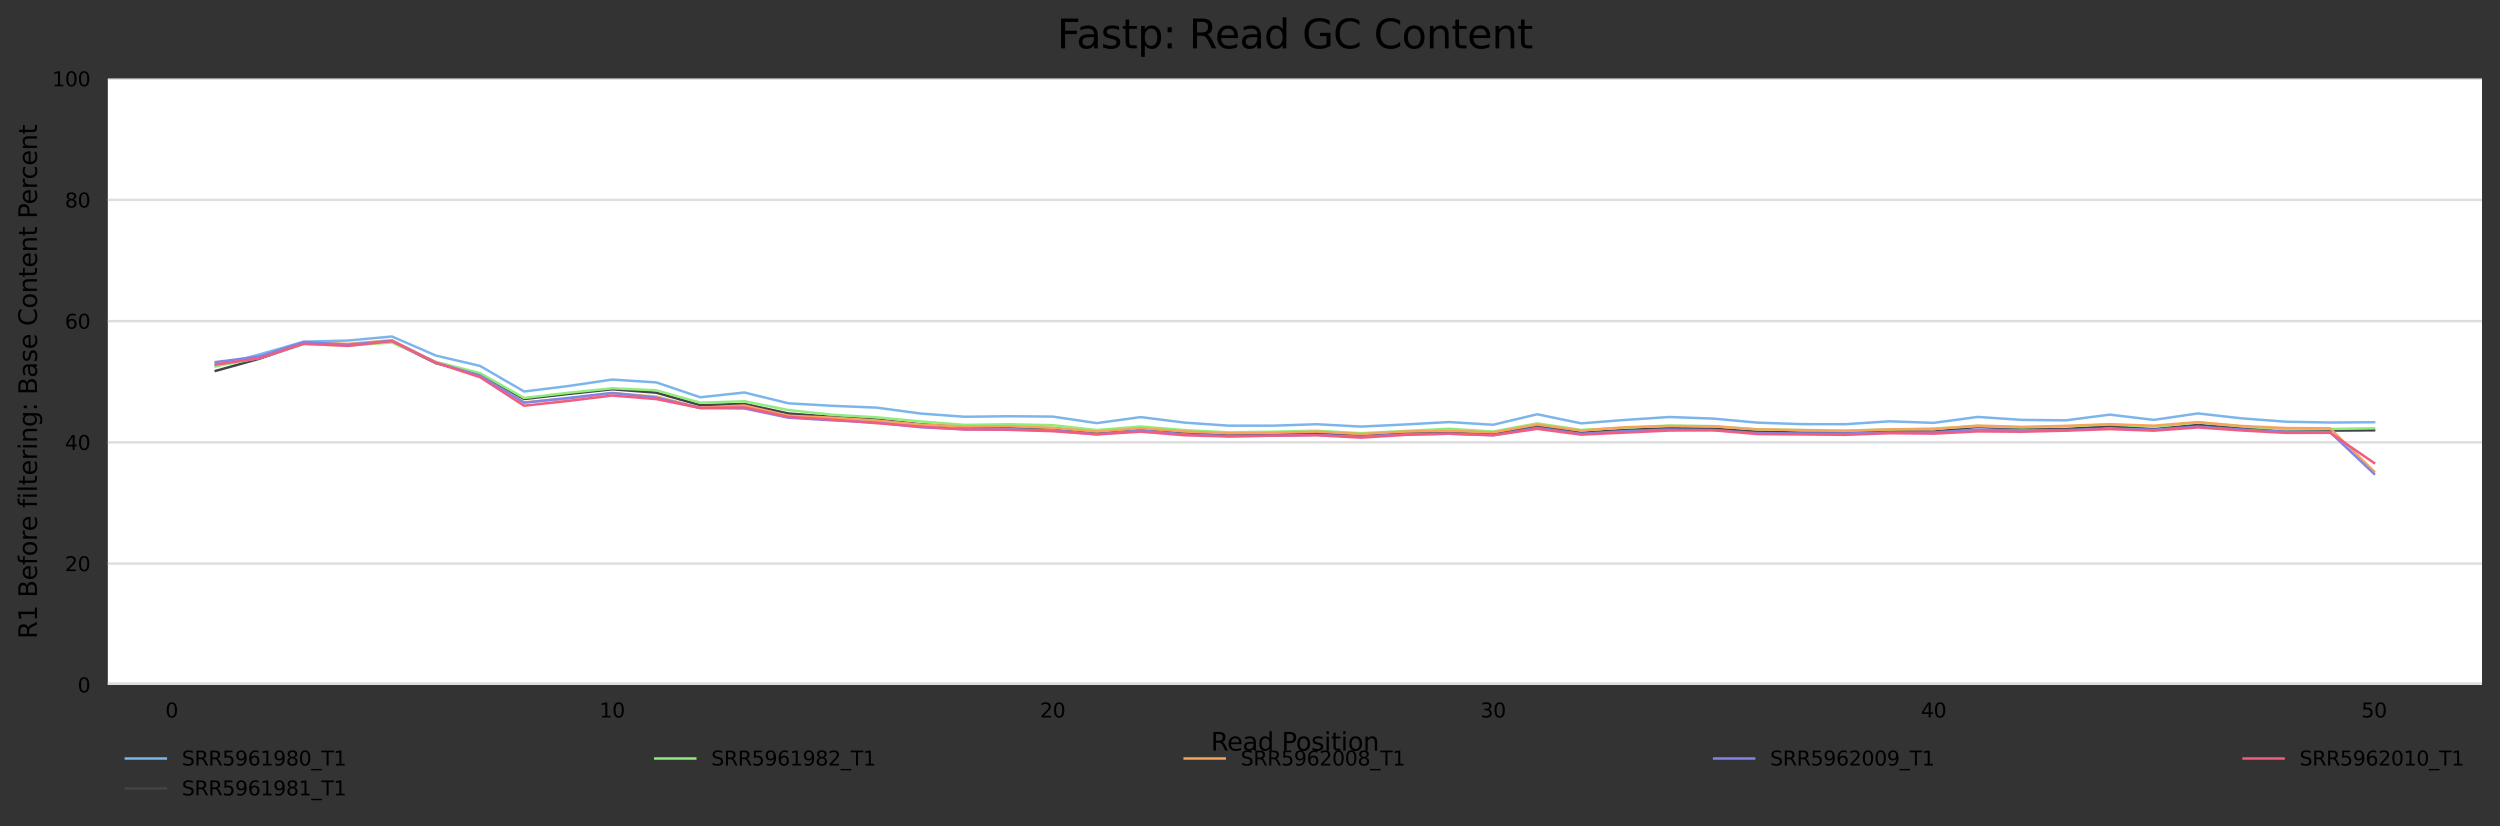 <?xml version="1.0" encoding="utf-8" standalone="no"?>
<!DOCTYPE svg PUBLIC "-//W3C//DTD SVG 1.1//EN"
  "http://www.w3.org/Graphics/SVG/1.1/DTD/svg11.dtd">
<svg xmlns:xlink="http://www.w3.org/1999/xlink" width="1000.278pt" height="330.542pt" viewBox="0 0 1000.278 330.542" xmlns="http://www.w3.org/2000/svg" version="1.1">
 <rect x="0" y="0" width="1000.278" height="330.542" fill="#333333" stroke="none"/>
 <defs>
  <style type="text/css">*{stroke-linejoin: round; stroke-linecap: butt}</style>
 </defs>
 <g id="figure_1">
  <g id="axes_1">
   <g id="patch_1">
    <path d="M 43.148 273.99 
L 993.078 273.99 
L 993.078 31.483 
L 43.148 31.483 
z
" style="fill: #ffffff"/>
   </g>
   <g id="matplotlib.axis_1">
    <g id="xtick_1">
     <g id="text_1">
      <!-- 0 -->
      <g transform="translate(66.158 287.069) scale(0.08 -0.08)">
       <defs>
        <path id="DejaVuSans-30" d="M 2034 4250 
Q 1547 4250 1301 3770 
Q 1056 3291 1056 2328 
Q 1056 1369 1301 889 
Q 1547 409 2034 409 
Q 2525 409 2770 889 
Q 3016 1369 3016 2328 
Q 3016 3291 2770 3770 
Q 2525 4250 2034 4250 
z
M 2034 4750 
Q 2819 4750 3233 4129 
Q 3647 3509 3647 2328 
Q 3647 1150 3233 529 
Q 2819 -91 2034 -91 
Q 1250 -91 836 529 
Q 422 1150 422 2328 
Q 422 3509 836 4129 
Q 1250 4750 2034 4750 
z
" transform="scale(0.016)"/>
       </defs>
       <use xlink:href="#DejaVuSans-30"/>
      </g>
     </g>
    </g>
    <g id="xtick_2">
     <g id="text_2">
      <!-- 10 -->
      <g transform="translate(239.852 287.069) scale(0.08 -0.08)">
       <defs>
        <path id="DejaVuSans-31" d="M 794 531 
L 1825 531 
L 1825 4091 
L 703 3866 
L 703 4441 
L 1819 4666 
L 2450 4666 
L 2450 531 
L 3481 531 
L 3481 0 
L 794 0 
L 794 531 
z
" transform="scale(0.016)"/>
       </defs>
       <use xlink:href="#DejaVuSans-31"/>
       <use xlink:href="#DejaVuSans-30" x="63.623"/>
      </g>
     </g>
    </g>
    <g id="xtick_3">
     <g id="text_3">
      <!-- 20 -->
      <g transform="translate(416.091 287.069) scale(0.08 -0.08)">
       <defs>
        <path id="DejaVuSans-32" d="M 1228 531 
L 3431 531 
L 3431 0 
L 469 0 
L 469 531 
Q 828 903 1448 1529 
Q 2069 2156 2228 2338 
Q 2531 2678 2651 2914 
Q 2772 3150 2772 3378 
Q 2772 3750 2511 3984 
Q 2250 4219 1831 4219 
Q 1534 4219 1204 4116 
Q 875 4013 500 3803 
L 500 4441 
Q 881 4594 1212 4672 
Q 1544 4750 1819 4750 
Q 2544 4750 2975 4387 
Q 3406 4025 3406 3419 
Q 3406 3131 3298 2873 
Q 3191 2616 2906 2266 
Q 2828 2175 2409 1742 
Q 1991 1309 1228 531 
z
" transform="scale(0.016)"/>
       </defs>
       <use xlink:href="#DejaVuSans-32"/>
       <use xlink:href="#DejaVuSans-30" x="63.623"/>
      </g>
     </g>
    </g>
    <g id="xtick_4">
     <g id="text_4">
      <!-- 30 -->
      <g transform="translate(592.331 287.069) scale(0.08 -0.08)">
       <defs>
        <path id="DejaVuSans-33" d="M 2597 2516 
Q 3050 2419 3304 2112 
Q 3559 1806 3559 1356 
Q 3559 666 3084 287 
Q 2609 -91 1734 -91 
Q 1441 -91 1130 -33 
Q 819 25 488 141 
L 488 750 
Q 750 597 1062 519 
Q 1375 441 1716 441 
Q 2309 441 2620 675 
Q 2931 909 2931 1356 
Q 2931 1769 2642 2001 
Q 2353 2234 1838 2234 
L 1294 2234 
L 1294 2753 
L 1863 2753 
Q 2328 2753 2575 2939 
Q 2822 3125 2822 3475 
Q 2822 3834 2567 4026 
Q 2313 4219 1838 4219 
Q 1578 4219 1281 4162 
Q 984 4106 628 3988 
L 628 4550 
Q 988 4650 1302 4700 
Q 1616 4750 1894 4750 
Q 2613 4750 3031 4423 
Q 3450 4097 3450 3541 
Q 3450 3153 3228 2886 
Q 3006 2619 2597 2516 
z
" transform="scale(0.016)"/>
       </defs>
       <use xlink:href="#DejaVuSans-33"/>
       <use xlink:href="#DejaVuSans-30" x="63.623"/>
      </g>
     </g>
    </g>
    <g id="xtick_5">
     <g id="text_5">
      <!-- 40 -->
      <g transform="translate(768.57 287.069) scale(0.08 -0.08)">
       <defs>
        <path id="DejaVuSans-34" d="M 2419 4116 
L 825 1625 
L 2419 1625 
L 2419 4116 
z
M 2253 4666 
L 3047 4666 
L 3047 1625 
L 3713 1625 
L 3713 1100 
L 3047 1100 
L 3047 0 
L 2419 0 
L 2419 1100 
L 313 1100 
L 313 1709 
L 2253 4666 
z
" transform="scale(0.016)"/>
       </defs>
       <use xlink:href="#DejaVuSans-34"/>
       <use xlink:href="#DejaVuSans-30" x="63.623"/>
      </g>
     </g>
    </g>
    <g id="xtick_6">
     <g id="text_6">
      <!-- 50 -->
      <g transform="translate(944.809 287.069) scale(0.08 -0.08)">
       <defs>
        <path id="DejaVuSans-35" d="M 691 4666 
L 3169 4666 
L 3169 4134 
L 1269 4134 
L 1269 2991 
Q 1406 3038 1543 3061 
Q 1681 3084 1819 3084 
Q 2600 3084 3056 2656 
Q 3513 2228 3513 1497 
Q 3513 744 3044 326 
Q 2575 -91 1722 -91 
Q 1428 -91 1123 -41 
Q 819 9 494 109 
L 494 744 
Q 775 591 1075 516 
Q 1375 441 1709 441 
Q 2250 441 2565 725 
Q 2881 1009 2881 1497 
Q 2881 1984 2565 2268 
Q 2250 2553 1709 2553 
Q 1456 2553 1204 2497 
Q 953 2441 691 2322 
L 691 4666 
z
" transform="scale(0.016)"/>
       </defs>
       <use xlink:href="#DejaVuSans-35"/>
       <use xlink:href="#DejaVuSans-30" x="63.623"/>
      </g>
     </g>
    </g>
    <g id="text_7">
     <!-- Read Position -->
     <g transform="translate(484.496 300.331) scale(0.1 -0.1)">
      <defs>
       <path id="DejaVuSans-52" d="M 2841 2188 
Q 3044 2119 3236 1894 
Q 3428 1669 3622 1275 
L 4263 0 
L 3584 0 
L 2988 1197 
Q 2756 1666 2539 1819 
Q 2322 1972 1947 1972 
L 1259 1972 
L 1259 0 
L 628 0 
L 628 4666 
L 2053 4666 
Q 2853 4666 3247 4331 
Q 3641 3997 3641 3322 
Q 3641 2881 3436 2590 
Q 3231 2300 2841 2188 
z
M 1259 4147 
L 1259 2491 
L 2053 2491 
Q 2509 2491 2742 2702 
Q 2975 2913 2975 3322 
Q 2975 3731 2742 3939 
Q 2509 4147 2053 4147 
L 1259 4147 
z
" transform="scale(0.016)"/>
       <path id="DejaVuSans-65" d="M 3597 1894 
L 3597 1613 
L 953 1613 
Q 991 1019 1311 708 
Q 1631 397 2203 397 
Q 2534 397 2845 478 
Q 3156 559 3463 722 
L 3463 178 
Q 3153 47 2828 -22 
Q 2503 -91 2169 -91 
Q 1331 -91 842 396 
Q 353 884 353 1716 
Q 353 2575 817 3079 
Q 1281 3584 2069 3584 
Q 2775 3584 3186 3129 
Q 3597 2675 3597 1894 
z
M 3022 2063 
Q 3016 2534 2758 2815 
Q 2500 3097 2075 3097 
Q 1594 3097 1305 2825 
Q 1016 2553 972 2059 
L 3022 2063 
z
" transform="scale(0.016)"/>
       <path id="DejaVuSans-61" d="M 2194 1759 
Q 1497 1759 1228 1600 
Q 959 1441 959 1056 
Q 959 750 1161 570 
Q 1363 391 1709 391 
Q 2188 391 2477 730 
Q 2766 1069 2766 1631 
L 2766 1759 
L 2194 1759 
z
M 3341 1997 
L 3341 0 
L 2766 0 
L 2766 531 
Q 2569 213 2275 61 
Q 1981 -91 1556 -91 
Q 1019 -91 701 211 
Q 384 513 384 1019 
Q 384 1609 779 1909 
Q 1175 2209 1959 2209 
L 2766 2209 
L 2766 2266 
Q 2766 2663 2505 2880 
Q 2244 3097 1772 3097 
Q 1472 3097 1187 3025 
Q 903 2953 641 2809 
L 641 3341 
Q 956 3463 1253 3523 
Q 1550 3584 1831 3584 
Q 2591 3584 2966 3190 
Q 3341 2797 3341 1997 
z
" transform="scale(0.016)"/>
       <path id="DejaVuSans-64" d="M 2906 2969 
L 2906 4863 
L 3481 4863 
L 3481 0 
L 2906 0 
L 2906 525 
Q 2725 213 2448 61 
Q 2172 -91 1784 -91 
Q 1150 -91 751 415 
Q 353 922 353 1747 
Q 353 2572 751 3078 
Q 1150 3584 1784 3584 
Q 2172 3584 2448 3432 
Q 2725 3281 2906 2969 
z
M 947 1747 
Q 947 1113 1208 752 
Q 1469 391 1925 391 
Q 2381 391 2643 752 
Q 2906 1113 2906 1747 
Q 2906 2381 2643 2742 
Q 2381 3103 1925 3103 
Q 1469 3103 1208 2742 
Q 947 2381 947 1747 
z
" transform="scale(0.016)"/>
       <path id="DejaVuSans-20" transform="scale(0.016)"/>
       <path id="DejaVuSans-50" d="M 1259 4147 
L 1259 2394 
L 2053 2394 
Q 2494 2394 2734 2622 
Q 2975 2850 2975 3272 
Q 2975 3691 2734 3919 
Q 2494 4147 2053 4147 
L 1259 4147 
z
M 628 4666 
L 2053 4666 
Q 2838 4666 3239 4311 
Q 3641 3956 3641 3272 
Q 3641 2581 3239 2228 
Q 2838 1875 2053 1875 
L 1259 1875 
L 1259 0 
L 628 0 
L 628 4666 
z
" transform="scale(0.016)"/>
       <path id="DejaVuSans-6f" d="M 1959 3097 
Q 1497 3097 1228 2736 
Q 959 2375 959 1747 
Q 959 1119 1226 758 
Q 1494 397 1959 397 
Q 2419 397 2687 759 
Q 2956 1122 2956 1747 
Q 2956 2369 2687 2733 
Q 2419 3097 1959 3097 
z
M 1959 3584 
Q 2709 3584 3137 3096 
Q 3566 2609 3566 1747 
Q 3566 888 3137 398 
Q 2709 -91 1959 -91 
Q 1206 -91 779 398 
Q 353 888 353 1747 
Q 353 2609 779 3096 
Q 1206 3584 1959 3584 
z
" transform="scale(0.016)"/>
       <path id="DejaVuSans-73" d="M 2834 3397 
L 2834 2853 
Q 2591 2978 2328 3040 
Q 2066 3103 1784 3103 
Q 1356 3103 1142 2972 
Q 928 2841 928 2578 
Q 928 2378 1081 2264 
Q 1234 2150 1697 2047 
L 1894 2003 
Q 2506 1872 2764 1633 
Q 3022 1394 3022 966 
Q 3022 478 2636 193 
Q 2250 -91 1575 -91 
Q 1294 -91 989 -36 
Q 684 19 347 128 
L 347 722 
Q 666 556 975 473 
Q 1284 391 1588 391 
Q 1994 391 2212 530 
Q 2431 669 2431 922 
Q 2431 1156 2273 1281 
Q 2116 1406 1581 1522 
L 1381 1569 
Q 847 1681 609 1914 
Q 372 2147 372 2553 
Q 372 3047 722 3315 
Q 1072 3584 1716 3584 
Q 2034 3584 2315 3537 
Q 2597 3491 2834 3397 
z
" transform="scale(0.016)"/>
       <path id="DejaVuSans-69" d="M 603 3500 
L 1178 3500 
L 1178 0 
L 603 0 
L 603 3500 
z
M 603 4863 
L 1178 4863 
L 1178 4134 
L 603 4134 
L 603 4863 
z
" transform="scale(0.016)"/>
       <path id="DejaVuSans-74" d="M 1172 4494 
L 1172 3500 
L 2356 3500 
L 2356 3053 
L 1172 3053 
L 1172 1153 
Q 1172 725 1289 603 
Q 1406 481 1766 481 
L 2356 481 
L 2356 0 
L 1766 0 
Q 1100 0 847 248 
Q 594 497 594 1153 
L 594 3053 
L 172 3053 
L 172 3500 
L 594 3500 
L 594 4494 
L 1172 4494 
z
" transform="scale(0.016)"/>
       <path id="DejaVuSans-6e" d="M 3513 2113 
L 3513 0 
L 2938 0 
L 2938 2094 
Q 2938 2591 2744 2837 
Q 2550 3084 2163 3084 
Q 1697 3084 1428 2787 
Q 1159 2491 1159 1978 
L 1159 0 
L 581 0 
L 581 3500 
L 1159 3500 
L 1159 2956 
Q 1366 3272 1645 3428 
Q 1925 3584 2291 3584 
Q 2894 3584 3203 3211 
Q 3513 2838 3513 2113 
z
" transform="scale(0.016)"/>
      </defs>
      <use xlink:href="#DejaVuSans-52"/>
      <use xlink:href="#DejaVuSans-65" x="64.982"/>
      <use xlink:href="#DejaVuSans-61" x="126.506"/>
      <use xlink:href="#DejaVuSans-64" x="187.785"/>
      <use xlink:href="#DejaVuSans-20" x="251.262"/>
      <use xlink:href="#DejaVuSans-50" x="283.049"/>
      <use xlink:href="#DejaVuSans-6f" x="339.727"/>
      <use xlink:href="#DejaVuSans-73" x="400.908"/>
      <use xlink:href="#DejaVuSans-69" x="453.008"/>
      <use xlink:href="#DejaVuSans-74" x="480.791"/>
      <use xlink:href="#DejaVuSans-69" x="520"/>
      <use xlink:href="#DejaVuSans-6f" x="547.783"/>
      <use xlink:href="#DejaVuSans-6e" x="608.965"/>
     </g>
    </g>
   </g>
   <g id="matplotlib.axis_2">
    <g id="ytick_1">
     <g id="line2d_1">
      <path d="M 43.148 273.99 
L 993.078 273.99 
" clip-path="url(#pf9d201227a)" style="fill: none; stroke: #dedede; stroke-linecap: square"/>
     </g>
     <g id="text_8">
      <!-- 0 -->
      <g transform="translate(31.058 277.029) scale(0.08 -0.08)">
       <use xlink:href="#DejaVuSans-30"/>
      </g>
     </g>
    </g>
    <g id="ytick_2">
     <g id="line2d_2">
      <path d="M 43.148 225.489 
L 993.078 225.489 
" clip-path="url(#pf9d201227a)" style="fill: none; stroke: #dedede; stroke-linecap: square"/>
     </g>
     <g id="text_9">
      <!-- 20 -->
      <g transform="translate(25.968 228.528) scale(0.08 -0.08)">
       <use xlink:href="#DejaVuSans-32"/>
       <use xlink:href="#DejaVuSans-30" x="63.623"/>
      </g>
     </g>
    </g>
    <g id="ytick_3">
     <g id="line2d_3">
      <path d="M 43.148 176.987 
L 993.078 176.987 
" clip-path="url(#pf9d201227a)" style="fill: none; stroke: #dedede; stroke-linecap: square"/>
     </g>
     <g id="text_10">
      <!-- 40 -->
      <g transform="translate(25.968 180.027) scale(0.08 -0.08)">
       <use xlink:href="#DejaVuSans-34"/>
       <use xlink:href="#DejaVuSans-30" x="63.623"/>
      </g>
     </g>
    </g>
    <g id="ytick_4">
     <g id="line2d_4">
      <path d="M 43.148 128.486 
L 993.078 128.486 
" clip-path="url(#pf9d201227a)" style="fill: none; stroke: #dedede; stroke-linecap: square"/>
     </g>
     <g id="text_11">
      <!-- 60 -->
      <g transform="translate(25.968 131.525) scale(0.08 -0.08)">
       <defs>
        <path id="DejaVuSans-36" d="M 2113 2584 
Q 1688 2584 1439 2293 
Q 1191 2003 1191 1497 
Q 1191 994 1439 701 
Q 1688 409 2113 409 
Q 2538 409 2786 701 
Q 3034 994 3034 1497 
Q 3034 2003 2786 2293 
Q 2538 2584 2113 2584 
z
M 3366 4563 
L 3366 3988 
Q 3128 4100 2886 4159 
Q 2644 4219 2406 4219 
Q 1781 4219 1451 3797 
Q 1122 3375 1075 2522 
Q 1259 2794 1537 2939 
Q 1816 3084 2150 3084 
Q 2853 3084 3261 2657 
Q 3669 2231 3669 1497 
Q 3669 778 3244 343 
Q 2819 -91 2113 -91 
Q 1303 -91 875 529 
Q 447 1150 447 2328 
Q 447 3434 972 4092 
Q 1497 4750 2381 4750 
Q 2619 4750 2861 4703 
Q 3103 4656 3366 4563 
z
" transform="scale(0.016)"/>
       </defs>
       <use xlink:href="#DejaVuSans-36"/>
       <use xlink:href="#DejaVuSans-30" x="63.623"/>
      </g>
     </g>
    </g>
    <g id="ytick_5">
     <g id="line2d_5">
      <path d="M 43.148 79.984 
L 993.078 79.984 
" clip-path="url(#pf9d201227a)" style="fill: none; stroke: #dedede; stroke-linecap: square"/>
     </g>
     <g id="text_12">
      <!-- 80 -->
      <g transform="translate(25.968 83.024) scale(0.08 -0.08)">
       <defs>
        <path id="DejaVuSans-38" d="M 2034 2216 
Q 1584 2216 1326 1975 
Q 1069 1734 1069 1313 
Q 1069 891 1326 650 
Q 1584 409 2034 409 
Q 2484 409 2743 651 
Q 3003 894 3003 1313 
Q 3003 1734 2745 1975 
Q 2488 2216 2034 2216 
z
M 1403 2484 
Q 997 2584 770 2862 
Q 544 3141 544 3541 
Q 544 4100 942 4425 
Q 1341 4750 2034 4750 
Q 2731 4750 3128 4425 
Q 3525 4100 3525 3541 
Q 3525 3141 3298 2862 
Q 3072 2584 2669 2484 
Q 3125 2378 3379 2068 
Q 3634 1759 3634 1313 
Q 3634 634 3220 271 
Q 2806 -91 2034 -91 
Q 1263 -91 848 271 
Q 434 634 434 1313 
Q 434 1759 690 2068 
Q 947 2378 1403 2484 
z
M 1172 3481 
Q 1172 3119 1398 2916 
Q 1625 2713 2034 2713 
Q 2441 2713 2670 2916 
Q 2900 3119 2900 3481 
Q 2900 3844 2670 4047 
Q 2441 4250 2034 4250 
Q 1625 4250 1398 4047 
Q 1172 3844 1172 3481 
z
" transform="scale(0.016)"/>
       </defs>
       <use xlink:href="#DejaVuSans-38"/>
       <use xlink:href="#DejaVuSans-30" x="63.623"/>
      </g>
     </g>
    </g>
    <g id="ytick_6">
     <g id="line2d_6">
      <path d="M 43.148 31.483 
L 993.078 31.483 
" clip-path="url(#pf9d201227a)" style="fill: none; stroke: #dedede; stroke-linecap: square"/>
     </g>
     <g id="text_13">
      <!-- 100 -->
      <g transform="translate(20.878 34.522) scale(0.08 -0.08)">
       <use xlink:href="#DejaVuSans-31"/>
       <use xlink:href="#DejaVuSans-30" x="63.623"/>
       <use xlink:href="#DejaVuSans-30" x="127.246"/>
      </g>
     </g>
    </g>
    <g id="text_14">
     <!-- R1 Before filtering: Base Content Percent -->
     <g transform="translate(14.798 255.599) rotate(-90) scale(0.1 -0.1)">
      <defs>
       <path id="DejaVuSans-42" d="M 1259 2228 
L 1259 519 
L 2272 519 
Q 2781 519 3026 730 
Q 3272 941 3272 1375 
Q 3272 1813 3026 2020 
Q 2781 2228 2272 2228 
L 1259 2228 
z
M 1259 4147 
L 1259 2741 
L 2194 2741 
Q 2656 2741 2882 2914 
Q 3109 3088 3109 3444 
Q 3109 3797 2882 3972 
Q 2656 4147 2194 4147 
L 1259 4147 
z
M 628 4666 
L 2241 4666 
Q 2963 4666 3353 4366 
Q 3744 4066 3744 3513 
Q 3744 3084 3544 2831 
Q 3344 2578 2956 2516 
Q 3422 2416 3680 2098 
Q 3938 1781 3938 1306 
Q 3938 681 3513 340 
Q 3088 0 2303 0 
L 628 0 
L 628 4666 
z
" transform="scale(0.016)"/>
       <path id="DejaVuSans-66" d="M 2375 4863 
L 2375 4384 
L 1825 4384 
Q 1516 4384 1395 4259 
Q 1275 4134 1275 3809 
L 1275 3500 
L 2222 3500 
L 2222 3053 
L 1275 3053 
L 1275 0 
L 697 0 
L 697 3053 
L 147 3053 
L 147 3500 
L 697 3500 
L 697 3744 
Q 697 4328 969 4595 
Q 1241 4863 1831 4863 
L 2375 4863 
z
" transform="scale(0.016)"/>
       <path id="DejaVuSans-72" d="M 2631 2963 
Q 2534 3019 2420 3045 
Q 2306 3072 2169 3072 
Q 1681 3072 1420 2755 
Q 1159 2438 1159 1844 
L 1159 0 
L 581 0 
L 581 3500 
L 1159 3500 
L 1159 2956 
Q 1341 3275 1631 3429 
Q 1922 3584 2338 3584 
Q 2397 3584 2469 3576 
Q 2541 3569 2628 3553 
L 2631 2963 
z
" transform="scale(0.016)"/>
       <path id="DejaVuSans-6c" d="M 603 4863 
L 1178 4863 
L 1178 0 
L 603 0 
L 603 4863 
z
" transform="scale(0.016)"/>
       <path id="DejaVuSans-67" d="M 2906 1791 
Q 2906 2416 2648 2759 
Q 2391 3103 1925 3103 
Q 1463 3103 1205 2759 
Q 947 2416 947 1791 
Q 947 1169 1205 825 
Q 1463 481 1925 481 
Q 2391 481 2648 825 
Q 2906 1169 2906 1791 
z
M 3481 434 
Q 3481 -459 3084 -895 
Q 2688 -1331 1869 -1331 
Q 1566 -1331 1297 -1286 
Q 1028 -1241 775 -1147 
L 775 -588 
Q 1028 -725 1275 -790 
Q 1522 -856 1778 -856 
Q 2344 -856 2625 -561 
Q 2906 -266 2906 331 
L 2906 616 
Q 2728 306 2450 153 
Q 2172 0 1784 0 
Q 1141 0 747 490 
Q 353 981 353 1791 
Q 353 2603 747 3093 
Q 1141 3584 1784 3584 
Q 2172 3584 2450 3431 
Q 2728 3278 2906 2969 
L 2906 3500 
L 3481 3500 
L 3481 434 
z
" transform="scale(0.016)"/>
       <path id="DejaVuSans-3a" d="M 750 794 
L 1409 794 
L 1409 0 
L 750 0 
L 750 794 
z
M 750 3309 
L 1409 3309 
L 1409 2516 
L 750 2516 
L 750 3309 
z
" transform="scale(0.016)"/>
       <path id="DejaVuSans-43" d="M 4122 4306 
L 4122 3641 
Q 3803 3938 3442 4084 
Q 3081 4231 2675 4231 
Q 1875 4231 1450 3742 
Q 1025 3253 1025 2328 
Q 1025 1406 1450 917 
Q 1875 428 2675 428 
Q 3081 428 3442 575 
Q 3803 722 4122 1019 
L 4122 359 
Q 3791 134 3420 21 
Q 3050 -91 2638 -91 
Q 1578 -91 968 557 
Q 359 1206 359 2328 
Q 359 3453 968 4101 
Q 1578 4750 2638 4750 
Q 3056 4750 3426 4639 
Q 3797 4528 4122 4306 
z
" transform="scale(0.016)"/>
       <path id="DejaVuSans-63" d="M 3122 3366 
L 3122 2828 
Q 2878 2963 2633 3030 
Q 2388 3097 2138 3097 
Q 1578 3097 1268 2742 
Q 959 2388 959 1747 
Q 959 1106 1268 751 
Q 1578 397 2138 397 
Q 2388 397 2633 464 
Q 2878 531 3122 666 
L 3122 134 
Q 2881 22 2623 -34 
Q 2366 -91 2075 -91 
Q 1284 -91 818 406 
Q 353 903 353 1747 
Q 353 2603 823 3093 
Q 1294 3584 2113 3584 
Q 2378 3584 2631 3529 
Q 2884 3475 3122 3366 
z
" transform="scale(0.016)"/>
      </defs>
      <use xlink:href="#DejaVuSans-52"/>
      <use xlink:href="#DejaVuSans-31" x="69.482"/>
      <use xlink:href="#DejaVuSans-20" x="133.105"/>
      <use xlink:href="#DejaVuSans-42" x="164.893"/>
      <use xlink:href="#DejaVuSans-65" x="233.496"/>
      <use xlink:href="#DejaVuSans-66" x="295.02"/>
      <use xlink:href="#DejaVuSans-6f" x="330.225"/>
      <use xlink:href="#DejaVuSans-72" x="391.406"/>
      <use xlink:href="#DejaVuSans-65" x="430.27"/>
      <use xlink:href="#DejaVuSans-20" x="491.793"/>
      <use xlink:href="#DejaVuSans-66" x="523.58"/>
      <use xlink:href="#DejaVuSans-69" x="558.785"/>
      <use xlink:href="#DejaVuSans-6c" x="586.568"/>
      <use xlink:href="#DejaVuSans-74" x="614.352"/>
      <use xlink:href="#DejaVuSans-65" x="653.561"/>
      <use xlink:href="#DejaVuSans-72" x="715.084"/>
      <use xlink:href="#DejaVuSans-69" x="756.197"/>
      <use xlink:href="#DejaVuSans-6e" x="783.98"/>
      <use xlink:href="#DejaVuSans-67" x="847.359"/>
      <use xlink:href="#DejaVuSans-3a" x="910.836"/>
      <use xlink:href="#DejaVuSans-20" x="944.527"/>
      <use xlink:href="#DejaVuSans-42" x="976.314"/>
      <use xlink:href="#DejaVuSans-61" x="1044.918"/>
      <use xlink:href="#DejaVuSans-73" x="1106.197"/>
      <use xlink:href="#DejaVuSans-65" x="1158.297"/>
      <use xlink:href="#DejaVuSans-20" x="1219.82"/>
      <use xlink:href="#DejaVuSans-43" x="1251.607"/>
      <use xlink:href="#DejaVuSans-6f" x="1321.432"/>
      <use xlink:href="#DejaVuSans-6e" x="1382.613"/>
      <use xlink:href="#DejaVuSans-74" x="1445.992"/>
      <use xlink:href="#DejaVuSans-65" x="1485.201"/>
      <use xlink:href="#DejaVuSans-6e" x="1546.725"/>
      <use xlink:href="#DejaVuSans-74" x="1610.104"/>
      <use xlink:href="#DejaVuSans-20" x="1649.312"/>
      <use xlink:href="#DejaVuSans-50" x="1681.1"/>
      <use xlink:href="#DejaVuSans-65" x="1737.777"/>
      <use xlink:href="#DejaVuSans-72" x="1799.301"/>
      <use xlink:href="#DejaVuSans-63" x="1838.164"/>
      <use xlink:href="#DejaVuSans-65" x="1893.145"/>
      <use xlink:href="#DejaVuSans-6e" x="1954.668"/>
      <use xlink:href="#DejaVuSans-74" x="2018.047"/>
     </g>
    </g>
   </g>
   <g id="line2d_7">
    <path d="M 86.327 146.534 
L 103.951 141.77 
L 121.575 136.706 
L 139.199 136.26 
L 156.822 134.637 
L 174.446 142.284 
L 192.07 146.418 
L 209.694 156.641 
L 227.318 154.464 
L 244.942 151.869 
L 262.566 153.001 
L 280.19 158.956 
L 297.814 157.039 
L 315.438 161.364 
L 333.062 162.372 
L 350.686 163.092 
L 368.31 165.457 
L 385.934 166.749 
L 403.558 166.547 
L 421.181 166.677 
L 438.805 169.297 
L 456.429 166.885 
L 474.053 169.104 
L 491.677 170.313 
L 509.301 170.316 
L 526.925 169.743 
L 544.549 170.679 
L 562.173 169.84 
L 579.797 168.869 
L 597.421 169.953 
L 615.045 165.752 
L 632.669 169.389 
L 650.293 168.017 
L 667.917 166.846 
L 685.54 167.49 
L 703.164 169.104 
L 720.788 169.704 
L 738.412 169.724 
L 756.036 168.572 
L 773.66 169.194 
L 791.284 166.816 
L 808.908 167.999 
L 826.532 168.188 
L 844.156 165.899 
L 861.78 168 
L 879.404 165.42 
L 897.028 167.396 
L 914.652 168.734 
L 932.276 169.059 
L 949.899 168.939 
" clip-path="url(#pf9d201227a)" style="fill: none; stroke: #7cb5ec; stroke-linecap: square"/>
   </g>
   <g id="line2d_8">
    <path d="M 86.327 148.374 
L 103.951 143.471 
L 121.575 137.438 
L 139.199 137.786 
L 156.822 136.664 
L 174.446 145.325 
L 192.07 149.797 
L 209.694 159.64 
L 227.318 157.635 
L 244.942 155.75 
L 262.566 157.106 
L 280.19 162.135 
L 297.814 161.623 
L 315.438 165.445 
L 333.062 166.808 
L 350.686 167.866 
L 368.31 169.745 
L 385.934 170.799 
L 403.558 170.922 
L 421.181 171.306 
L 438.805 173.059 
L 456.429 171.442 
L 474.053 173.04 
L 491.677 174.036 
L 509.301 173.725 
L 526.925 173.215 
L 544.549 174.162 
L 562.173 173.425 
L 579.797 173.046 
L 597.421 173.765 
L 615.045 170.512 
L 632.669 173.171 
L 650.293 171.968 
L 667.917 171.335 
L 685.54 171.532 
L 703.164 172.64 
L 720.788 173.102 
L 738.412 172.985 
L 756.036 172.506 
L 773.66 172.712 
L 791.284 170.808 
L 808.908 171.748 
L 826.532 171.637 
L 844.156 170.501 
L 861.78 171.637 
L 879.404 170.005 
L 897.028 171.348 
L 914.652 172.535 
L 932.276 172.289 
L 949.899 172.172 
" clip-path="url(#pf9d201227a)" style="fill: none; stroke: #434348; stroke-linecap: square"/>
   </g>
   <g id="line2d_9">
    <path d="M 86.327 146.542 
L 103.951 143.171 
L 121.575 137.677 
L 139.199 138.222 
L 156.822 137.057 
L 174.446 144.781 
L 192.07 149.273 
L 209.694 159.225 
L 227.318 157.159 
L 244.942 155.355 
L 262.566 156.164 
L 280.19 161.116 
L 297.814 160.528 
L 315.438 164.078 
L 333.062 165.944 
L 350.686 166.971 
L 368.31 168.62 
L 385.934 169.997 
L 403.558 169.746 
L 421.181 170.111 
L 438.805 172.066 
L 456.429 170.656 
L 474.053 172.081 
L 491.677 173.002 
L 509.301 172.73 
L 526.925 172.355 
L 544.549 173.331 
L 562.173 172.444 
L 579.797 171.541 
L 597.421 172.673 
L 615.045 169.398 
L 632.669 172.016 
L 650.293 171.132 
L 667.917 170.246 
L 685.54 170.5 
L 703.164 171.838 
L 720.788 172.051 
L 738.412 172.256 
L 756.036 171.843 
L 773.66 171.484 
L 791.284 170.477 
L 808.908 171.006 
L 826.532 170.591 
L 844.156 169.816 
L 861.78 170.755 
L 879.404 169.018 
L 897.028 170.616 
L 914.652 171.805 
L 932.276 171.631 
L 949.899 171.362 
" clip-path="url(#pf9d201227a)" style="fill: none; stroke: #90ed7d; stroke-linecap: square"/>
   </g>
   <g id="line2d_10">
    <path d="M 86.327 145.527 
L 103.951 142.819 
L 121.575 137.025 
L 139.199 137.59 
L 156.822 136.13 
L 174.446 144.99 
L 192.07 150.578 
L 209.694 160.981 
L 227.318 159.487 
L 244.942 157.307 
L 262.566 158.665 
L 280.19 163.111 
L 297.814 162.251 
L 315.438 166.354 
L 333.062 167.122 
L 350.686 168.236 
L 368.31 169.875 
L 385.934 170.65 
L 403.558 170.521 
L 421.181 171.192 
L 438.805 172.68 
L 456.429 171.358 
L 474.053 172.66 
L 491.677 173.368 
L 509.301 173.185 
L 526.925 172.696 
L 544.549 173.681 
L 562.173 172.658 
L 579.797 172.381 
L 597.421 172.983 
L 615.045 169.881 
L 632.669 172.287 
L 650.293 170.927 
L 667.917 170.466 
L 685.54 170.577 
L 703.164 171.763 
L 720.788 172.086 
L 738.412 172.455 
L 756.036 171.76 
L 773.66 171.666 
L 791.284 170.276 
L 808.908 170.79 
L 826.532 170.386 
L 844.156 169.737 
L 861.78 170.313 
L 879.404 168.897 
L 897.028 170.45 
L 914.652 171.251 
L 932.276 171.381 
L 949.899 188.637 
" clip-path="url(#pf9d201227a)" style="fill: none; stroke: #f7a35c; stroke-linecap: square"/>
   </g>
   <g id="line2d_11">
    <path d="M 86.327 144.861 
L 103.951 142.592 
L 121.575 136.835 
L 139.199 137.9 
L 156.822 136.357 
L 174.446 145.17 
L 192.07 150.25 
L 209.694 161.122 
L 227.318 159.236 
L 244.942 157.212 
L 262.566 159.092 
L 280.19 163.273 
L 297.814 163.433 
L 315.438 167.128 
L 333.062 168.182 
L 350.686 169.083 
L 368.31 170.954 
L 385.934 171.8 
L 403.558 171.86 
L 421.181 172.232 
L 438.805 173.756 
L 456.429 172.332 
L 474.053 173.828 
L 491.677 174.469 
L 509.301 174.322 
L 526.925 174.002 
L 544.549 174.72 
L 562.173 173.766 
L 579.797 173.551 
L 597.421 174.135 
L 615.045 171.193 
L 632.669 173.573 
L 650.293 172.492 
L 667.917 171.888 
L 685.54 172.087 
L 703.164 173.309 
L 720.788 173.445 
L 738.412 173.458 
L 756.036 173.037 
L 773.66 173.032 
L 791.284 171.888 
L 808.908 172.131 
L 826.532 172.083 
L 844.156 171.449 
L 861.78 171.95 
L 879.404 170.688 
L 897.028 171.9 
L 914.652 172.767 
L 932.276 172.89 
L 949.899 189.587 
" clip-path="url(#pf9d201227a)" style="fill: none; stroke: #8085e9; stroke-linecap: square"/>
   </g>
   <g id="line2d_12">
    <path d="M 86.327 145.899 
L 103.951 143.303 
L 121.575 137.537 
L 139.199 138.415 
L 156.822 136.478 
L 174.446 145.157 
L 192.07 150.922 
L 209.694 162.332 
L 227.318 160.416 
L 244.942 158.264 
L 262.566 159.684 
L 280.19 163.248 
L 297.814 162.996 
L 315.438 166.798 
L 333.062 167.895 
L 350.686 169.298 
L 368.31 170.704 
L 385.934 171.808 
L 403.558 171.973 
L 421.181 172.527 
L 438.805 173.813 
L 456.429 172.73 
L 474.053 174.155 
L 491.677 174.646 
L 509.301 174.323 
L 526.925 174.156 
L 544.549 175.109 
L 562.173 174.008 
L 579.797 173.525 
L 597.421 174.162 
L 615.045 171.592 
L 632.669 173.909 
L 650.293 173.077 
L 667.917 172.269 
L 685.54 172.16 
L 703.164 173.672 
L 720.788 173.826 
L 738.412 173.975 
L 756.036 173.337 
L 773.66 173.515 
L 791.284 172.608 
L 808.908 172.747 
L 826.532 172.315 
L 844.156 171.69 
L 861.78 172.325 
L 879.404 171.034 
L 897.028 172.247 
L 914.652 173.206 
L 932.276 173.164 
L 949.899 185.226 
" clip-path="url(#pf9d201227a)" style="fill: none; stroke: #f15c80; stroke-linecap: square"/>
   </g>
   <g id="line2d_13">
    <path d="M 43.148 273.99 
L 993.078 273.99 
" clip-path="url(#pf9d201227a)" style="fill: none; stroke: #dedede; stroke-width: 2; stroke-linecap: square"/>
   </g>
   <g id="text_15">
    <!-- Fastp: Read GC Content -->
    <g transform="translate(422.931 19.358) scale(0.16 -0.16)">
     <defs>
      <path id="DejaVuSans-46" d="M 628 4666 
L 3309 4666 
L 3309 4134 
L 1259 4134 
L 1259 2759 
L 3109 2759 
L 3109 2228 
L 1259 2228 
L 1259 0 
L 628 0 
L 628 4666 
z
" transform="scale(0.016)"/>
      <path id="DejaVuSans-70" d="M 1159 525 
L 1159 -1331 
L 581 -1331 
L 581 3500 
L 1159 3500 
L 1159 2969 
Q 1341 3281 1617 3432 
Q 1894 3584 2278 3584 
Q 2916 3584 3314 3078 
Q 3713 2572 3713 1747 
Q 3713 922 3314 415 
Q 2916 -91 2278 -91 
Q 1894 -91 1617 61 
Q 1341 213 1159 525 
z
M 3116 1747 
Q 3116 2381 2855 2742 
Q 2594 3103 2138 3103 
Q 1681 3103 1420 2742 
Q 1159 2381 1159 1747 
Q 1159 1113 1420 752 
Q 1681 391 2138 391 
Q 2594 391 2855 752 
Q 3116 1113 3116 1747 
z
" transform="scale(0.016)"/>
      <path id="DejaVuSans-47" d="M 3809 666 
L 3809 1919 
L 2778 1919 
L 2778 2438 
L 4434 2438 
L 4434 434 
Q 4069 175 3628 42 
Q 3188 -91 2688 -91 
Q 1594 -91 976 548 
Q 359 1188 359 2328 
Q 359 3472 976 4111 
Q 1594 4750 2688 4750 
Q 3144 4750 3555 4637 
Q 3966 4525 4313 4306 
L 4313 3634 
Q 3963 3931 3569 4081 
Q 3175 4231 2741 4231 
Q 1884 4231 1454 3753 
Q 1025 3275 1025 2328 
Q 1025 1384 1454 906 
Q 1884 428 2741 428 
Q 3075 428 3337 486 
Q 3600 544 3809 666 
z
" transform="scale(0.016)"/>
     </defs>
     <use xlink:href="#DejaVuSans-46"/>
     <use xlink:href="#DejaVuSans-61" x="48.395"/>
     <use xlink:href="#DejaVuSans-73" x="109.674"/>
     <use xlink:href="#DejaVuSans-74" x="161.773"/>
     <use xlink:href="#DejaVuSans-70" x="200.982"/>
     <use xlink:href="#DejaVuSans-3a" x="264.459"/>
     <use xlink:href="#DejaVuSans-20" x="298.15"/>
     <use xlink:href="#DejaVuSans-52" x="329.938"/>
     <use xlink:href="#DejaVuSans-65" x="394.92"/>
     <use xlink:href="#DejaVuSans-61" x="456.443"/>
     <use xlink:href="#DejaVuSans-64" x="517.723"/>
     <use xlink:href="#DejaVuSans-20" x="581.199"/>
     <use xlink:href="#DejaVuSans-47" x="612.986"/>
     <use xlink:href="#DejaVuSans-43" x="690.477"/>
     <use xlink:href="#DejaVuSans-20" x="760.301"/>
     <use xlink:href="#DejaVuSans-43" x="792.088"/>
     <use xlink:href="#DejaVuSans-6f" x="861.912"/>
     <use xlink:href="#DejaVuSans-6e" x="923.094"/>
     <use xlink:href="#DejaVuSans-74" x="986.473"/>
     <use xlink:href="#DejaVuSans-65" x="1025.682"/>
     <use xlink:href="#DejaVuSans-6e" x="1087.205"/>
     <use xlink:href="#DejaVuSans-74" x="1150.584"/>
    </g>
   </g>
   <g id="legend_1">
    <g id="line2d_14">
     <path d="M 50.348 303.49 
L 58.348 303.49 
L 66.348 303.49 
" style="fill: none; stroke: #7cb5ec; stroke-linecap: square"/>
    </g>
    <g id="text_16">
     <!-- SRR5961980_T1 -->
     <g transform="translate(72.748 306.29) scale(0.08 -0.08)">
      <defs>
       <path id="DejaVuSans-53" d="M 3425 4513 
L 3425 3897 
Q 3066 4069 2747 4153 
Q 2428 4238 2131 4238 
Q 1616 4238 1336 4038 
Q 1056 3838 1056 3469 
Q 1056 3159 1242 3001 
Q 1428 2844 1947 2747 
L 2328 2669 
Q 3034 2534 3370 2195 
Q 3706 1856 3706 1288 
Q 3706 609 3251 259 
Q 2797 -91 1919 -91 
Q 1588 -91 1214 -16 
Q 841 59 441 206 
L 441 856 
Q 825 641 1194 531 
Q 1563 422 1919 422 
Q 2459 422 2753 634 
Q 3047 847 3047 1241 
Q 3047 1584 2836 1778 
Q 2625 1972 2144 2069 
L 1759 2144 
Q 1053 2284 737 2584 
Q 422 2884 422 3419 
Q 422 4038 858 4394 
Q 1294 4750 2059 4750 
Q 2388 4750 2728 4690 
Q 3069 4631 3425 4513 
z
" transform="scale(0.016)"/>
       <path id="DejaVuSans-39" d="M 703 97 
L 703 672 
Q 941 559 1184 500 
Q 1428 441 1663 441 
Q 2288 441 2617 861 
Q 2947 1281 2994 2138 
Q 2813 1869 2534 1725 
Q 2256 1581 1919 1581 
Q 1219 1581 811 2004 
Q 403 2428 403 3163 
Q 403 3881 828 4315 
Q 1253 4750 1959 4750 
Q 2769 4750 3195 4129 
Q 3622 3509 3622 2328 
Q 3622 1225 3098 567 
Q 2575 -91 1691 -91 
Q 1453 -91 1209 -44 
Q 966 3 703 97 
z
M 1959 2075 
Q 2384 2075 2632 2365 
Q 2881 2656 2881 3163 
Q 2881 3666 2632 3958 
Q 2384 4250 1959 4250 
Q 1534 4250 1286 3958 
Q 1038 3666 1038 3163 
Q 1038 2656 1286 2365 
Q 1534 2075 1959 2075 
z
" transform="scale(0.016)"/>
       <path id="DejaVuSans-5f" d="M 3263 -1063 
L 3263 -1509 
L -63 -1509 
L -63 -1063 
L 3263 -1063 
z
" transform="scale(0.016)"/>
       <path id="DejaVuSans-54" d="M -19 4666 
L 3928 4666 
L 3928 4134 
L 2272 4134 
L 2272 0 
L 1638 0 
L 1638 4134 
L -19 4134 
L -19 4666 
z
" transform="scale(0.016)"/>
      </defs>
      <use xlink:href="#DejaVuSans-53"/>
      <use xlink:href="#DejaVuSans-52" x="63.477"/>
      <use xlink:href="#DejaVuSans-52" x="132.959"/>
      <use xlink:href="#DejaVuSans-35" x="202.441"/>
      <use xlink:href="#DejaVuSans-39" x="266.064"/>
      <use xlink:href="#DejaVuSans-36" x="329.688"/>
      <use xlink:href="#DejaVuSans-31" x="393.311"/>
      <use xlink:href="#DejaVuSans-39" x="456.934"/>
      <use xlink:href="#DejaVuSans-38" x="520.557"/>
      <use xlink:href="#DejaVuSans-30" x="584.18"/>
      <use xlink:href="#DejaVuSans-5f" x="647.803"/>
      <use xlink:href="#DejaVuSans-54" x="697.803"/>
      <use xlink:href="#DejaVuSans-31" x="758.887"/>
     </g>
    </g>
    <g id="line2d_15">
     <path d="M 50.348 315.455 
L 58.348 315.455 
L 66.348 315.455 
" style="fill: none; stroke: #434348; stroke-linecap: square"/>
    </g>
    <g id="text_17">
     <!-- SRR5961981_T1 -->
     <g transform="translate(72.748 318.255) scale(0.08 -0.08)">
      <use xlink:href="#DejaVuSans-53"/>
      <use xlink:href="#DejaVuSans-52" x="63.477"/>
      <use xlink:href="#DejaVuSans-52" x="132.959"/>
      <use xlink:href="#DejaVuSans-35" x="202.441"/>
      <use xlink:href="#DejaVuSans-39" x="266.064"/>
      <use xlink:href="#DejaVuSans-36" x="329.688"/>
      <use xlink:href="#DejaVuSans-31" x="393.311"/>
      <use xlink:href="#DejaVuSans-39" x="456.934"/>
      <use xlink:href="#DejaVuSans-38" x="520.557"/>
      <use xlink:href="#DejaVuSans-31" x="584.18"/>
      <use xlink:href="#DejaVuSans-5f" x="647.803"/>
      <use xlink:href="#DejaVuSans-54" x="697.803"/>
      <use xlink:href="#DejaVuSans-31" x="758.887"/>
     </g>
    </g>
    <g id="line2d_16">
     <path d="M 262.18 303.49 
L 270.18 303.49 
L 278.18 303.49 
" style="fill: none; stroke: #90ed7d; stroke-linecap: square"/>
    </g>
    <g id="text_18">
     <!-- SRR5961982_T1 -->
     <g transform="translate(284.58 306.29) scale(0.08 -0.08)">
      <use xlink:href="#DejaVuSans-53"/>
      <use xlink:href="#DejaVuSans-52" x="63.477"/>
      <use xlink:href="#DejaVuSans-52" x="132.959"/>
      <use xlink:href="#DejaVuSans-35" x="202.441"/>
      <use xlink:href="#DejaVuSans-39" x="266.064"/>
      <use xlink:href="#DejaVuSans-36" x="329.688"/>
      <use xlink:href="#DejaVuSans-31" x="393.311"/>
      <use xlink:href="#DejaVuSans-39" x="456.934"/>
      <use xlink:href="#DejaVuSans-38" x="520.557"/>
      <use xlink:href="#DejaVuSans-32" x="584.18"/>
      <use xlink:href="#DejaVuSans-5f" x="647.803"/>
      <use xlink:href="#DejaVuSans-54" x="697.803"/>
      <use xlink:href="#DejaVuSans-31" x="758.887"/>
     </g>
    </g>
    <g id="line2d_17">
     <path d="M 474.012 303.49 
L 482.012 303.49 
L 490.012 303.49 
" style="fill: none; stroke: #f7a35c; stroke-linecap: square"/>
    </g>
    <g id="text_19">
     <!-- SRR5962008_T1 -->
     <g transform="translate(496.412 306.29) scale(0.08 -0.08)">
      <use xlink:href="#DejaVuSans-53"/>
      <use xlink:href="#DejaVuSans-52" x="63.477"/>
      <use xlink:href="#DejaVuSans-52" x="132.959"/>
      <use xlink:href="#DejaVuSans-35" x="202.441"/>
      <use xlink:href="#DejaVuSans-39" x="266.064"/>
      <use xlink:href="#DejaVuSans-36" x="329.688"/>
      <use xlink:href="#DejaVuSans-32" x="393.311"/>
      <use xlink:href="#DejaVuSans-30" x="456.934"/>
      <use xlink:href="#DejaVuSans-30" x="520.557"/>
      <use xlink:href="#DejaVuSans-38" x="584.18"/>
      <use xlink:href="#DejaVuSans-5f" x="647.803"/>
      <use xlink:href="#DejaVuSans-54" x="697.803"/>
      <use xlink:href="#DejaVuSans-31" x="758.887"/>
     </g>
    </g>
    <g id="line2d_18">
     <path d="M 685.844 303.49 
L 693.844 303.49 
L 701.844 303.49 
" style="fill: none; stroke: #8085e9; stroke-linecap: square"/>
    </g>
    <g id="text_20">
     <!-- SRR5962009_T1 -->
     <g transform="translate(708.244 306.29) scale(0.08 -0.08)">
      <use xlink:href="#DejaVuSans-53"/>
      <use xlink:href="#DejaVuSans-52" x="63.477"/>
      <use xlink:href="#DejaVuSans-52" x="132.959"/>
      <use xlink:href="#DejaVuSans-35" x="202.441"/>
      <use xlink:href="#DejaVuSans-39" x="266.064"/>
      <use xlink:href="#DejaVuSans-36" x="329.688"/>
      <use xlink:href="#DejaVuSans-32" x="393.311"/>
      <use xlink:href="#DejaVuSans-30" x="456.934"/>
      <use xlink:href="#DejaVuSans-30" x="520.557"/>
      <use xlink:href="#DejaVuSans-39" x="584.18"/>
      <use xlink:href="#DejaVuSans-5f" x="647.803"/>
      <use xlink:href="#DejaVuSans-54" x="697.803"/>
      <use xlink:href="#DejaVuSans-31" x="758.887"/>
     </g>
    </g>
    <g id="line2d_19">
     <path d="M 897.676 303.49 
L 905.676 303.49 
L 913.676 303.49 
" style="fill: none; stroke: #f15c80; stroke-linecap: square"/>
    </g>
    <g id="text_21">
     <!-- SRR5962010_T1 -->
     <g transform="translate(920.076 306.29) scale(0.08 -0.08)">
      <use xlink:href="#DejaVuSans-53"/>
      <use xlink:href="#DejaVuSans-52" x="63.477"/>
      <use xlink:href="#DejaVuSans-52" x="132.959"/>
      <use xlink:href="#DejaVuSans-35" x="202.441"/>
      <use xlink:href="#DejaVuSans-39" x="266.064"/>
      <use xlink:href="#DejaVuSans-36" x="329.688"/>
      <use xlink:href="#DejaVuSans-32" x="393.311"/>
      <use xlink:href="#DejaVuSans-30" x="456.934"/>
      <use xlink:href="#DejaVuSans-31" x="520.557"/>
      <use xlink:href="#DejaVuSans-30" x="584.18"/>
      <use xlink:href="#DejaVuSans-5f" x="647.803"/>
      <use xlink:href="#DejaVuSans-54" x="697.803"/>
      <use xlink:href="#DejaVuSans-31" x="758.887"/>
     </g>
    </g>
   </g>
  </g>
 </g>
 <defs>
  <clipPath id="pf9d201227a">
   <rect x="43.148" y="31.483" width="949.93" height="242.507"/>
  </clipPath>
 </defs>
</svg>

